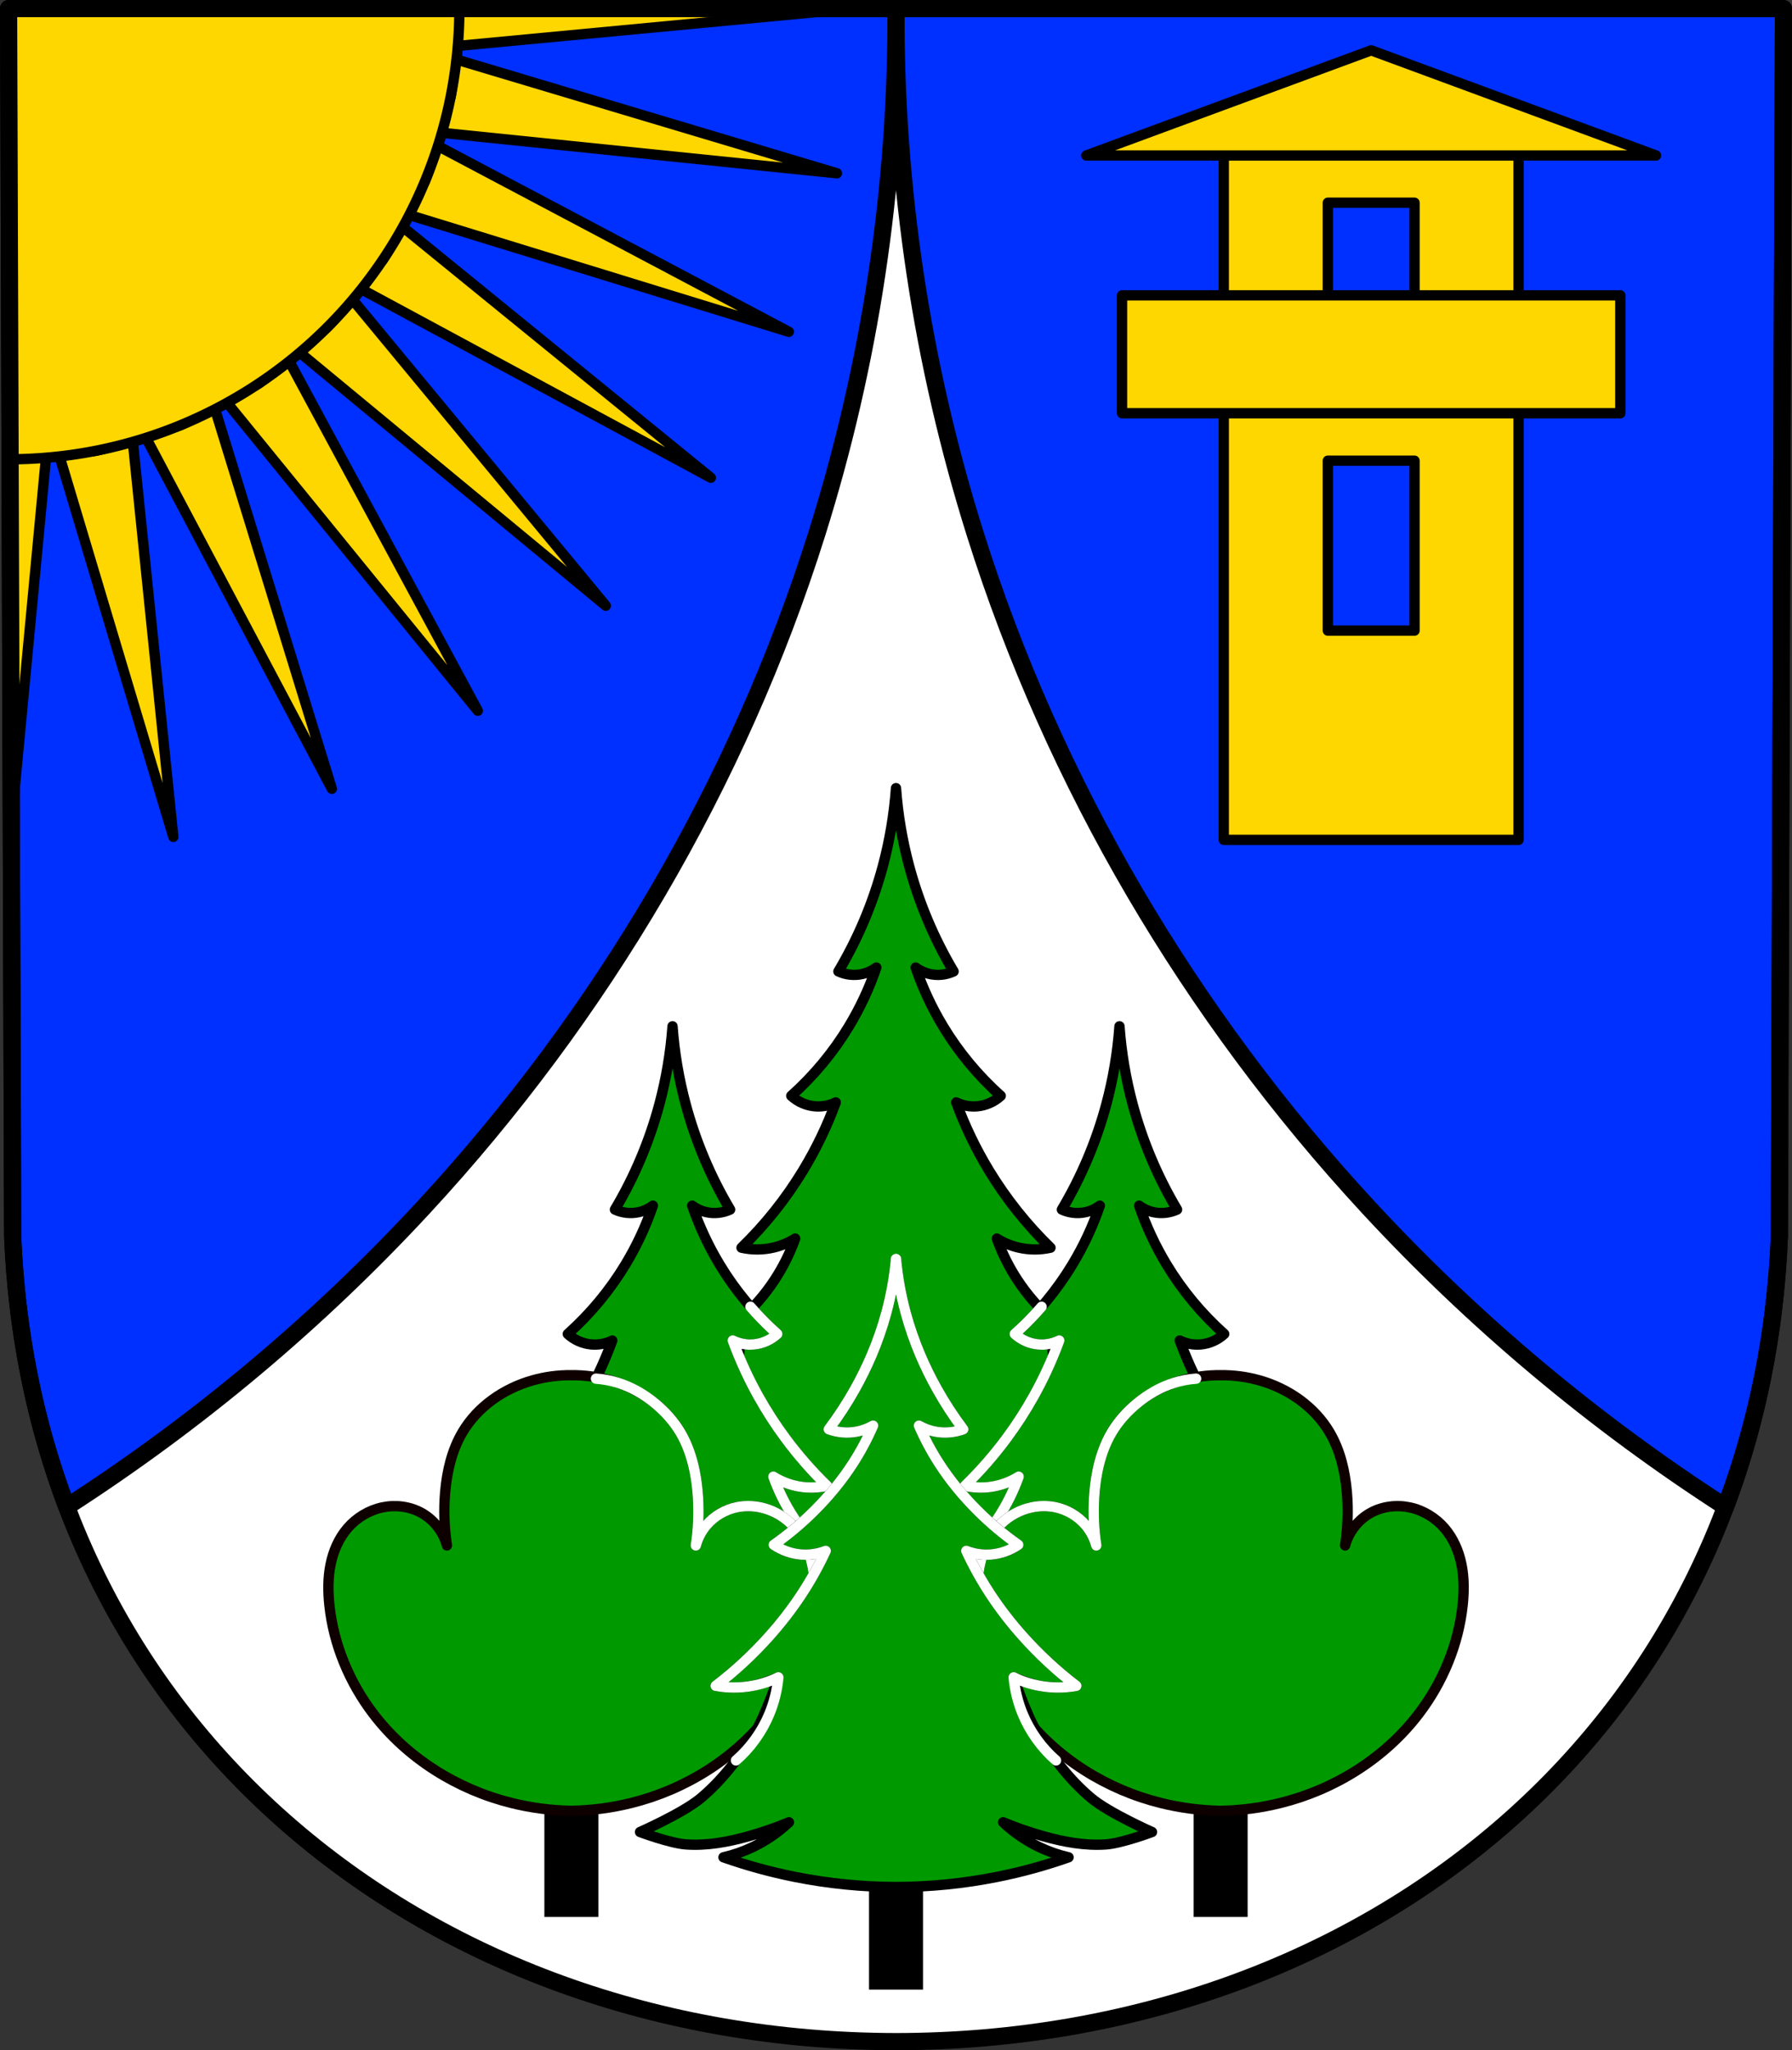 <?xml version="1.0" encoding="UTF-8" standalone="no"?>
<!-- Created with Inkscape (http://www.inkscape.org/) -->

<svg
   xmlns:dc="http://purl.org/dc/elements/1.1/"
   xmlns:cc="http://creativecommons.org/ns#"
   xmlns:rdf="http://www.w3.org/1999/02/22-rdf-syntax-ns#"
   xmlns:svg="http://www.w3.org/2000/svg"
   xmlns="http://www.w3.org/2000/svg"
   xmlns:sodipodi="http://sodipodi.sourceforge.net/DTD/sodipodi-0.dtd"
   xmlns:inkscape="http://www.inkscape.org/namespaces/inkscape"
   width="137.977mm"
   height="157.864mm"
   viewBox="0 0 137.977 157.864"
   version="1.1"
   id="svg865"
   inkscape:version="0.92.5 (2060ec1f9f, 2020-04-08)"
   sodipodi:docname="DEU Kemmenau COA.svg">
  <rect x="0" y="0" width="137.977" height="157.864" fill="#333333" stroke="none"/>
  <defs
     id="defs859">
    <inkscape:path-effect
       effect="spiro"
       id="path-effect3150"
       is_visible="true" />
    <inkscape:path-effect
       effect="spiro"
       id="path-effect3096"
       is_visible="true" />
    <inkscape:path-effect
       effect="spiro"
       id="path-effect3023"
       is_visible="true" />
    <inkscape:path-effect
       effect="spiro"
       id="path-effect2957"
       is_visible="true" />
    <inkscape:path-effect
       effect="spiro"
       id="path-effect2935"
       is_visible="true" />
    <inkscape:path-effect
       effect="spiro"
       id="path-effect1579"
       is_visible="true" />
    <inkscape:path-effect
       effect="spiro"
       id="path-effect985"
       is_visible="true" />
    <inkscape:path-effect
       effect="spiro"
       id="path-effect3644"
       is_visible="true" />
    <inkscape:path-effect
       effect="spiro"
       id="path-effect3636"
       is_visible="true" />
    <inkscape:path-effect
       effect="spiro"
       id="path-effect3544"
       is_visible="true" />
    <inkscape:path-effect
       effect="spiro"
       id="path-effect3466"
       is_visible="true" />
    <inkscape:path-effect
       effect="spiro"
       id="path-effect3544-2"
       is_visible="true" />
    <inkscape:path-effect
       effect="spiro"
       id="path-effect3644-8"
       is_visible="true" />
    <inkscape:path-effect
       effect="spiro"
       id="path-effect3644-3"
       is_visible="true" />
    <inkscape:path-effect
       effect="spiro"
       id="path-effect3636-0"
       is_visible="true" />
    <inkscape:path-effect
       effect="spiro"
       id="path-effect1727-0-1"
       is_visible="true" />
    <inkscape:path-effect
       effect="spiro"
       id="path-effect1731-8-3"
       is_visible="true" />
    <inkscape:path-effect
       effect="spiro"
       id="path-effect1727-3"
       is_visible="true" />
    <inkscape:path-effect
       effect="spiro"
       id="path-effect1731-7"
       is_visible="true" />
    <inkscape:path-effect
       effect="spiro"
       id="path-effect841-8"
       is_visible="true" />
    <inkscape:path-effect
       effect="spiro"
       id="path-effect985-7"
       is_visible="true" />
    <inkscape:path-effect
       effect="spiro"
       id="path-effect1579-4"
       is_visible="true" />
    <inkscape:path-effect
       effect="spiro"
       id="path-effect2935-5"
       is_visible="true" />
    <inkscape:path-effect
       effect="spiro"
       id="path-effect2957-3"
       is_visible="true" />
    <inkscape:path-effect
       effect="spiro"
       id="path-effect3023-9"
       is_visible="true" />
    <inkscape:path-effect
       effect="spiro"
       id="path-effect3150-8"
       is_visible="true" />
  </defs>
  <sodipodi:namedview
     id="base"
     pagecolor="#ffffff"
     bordercolor="#666666"
     borderopacity="1.0"
     inkscape:pageopacity="0.0"
     inkscape:pageshadow="2"
     inkscape:zoom="1.3290854"
     inkscape:cx="260.74463"
     inkscape:cy="298.32543"
     inkscape:document-units="mm"
     inkscape:current-layer="layer1"
     showgrid="false"
     inkscape:window-width="1920"
     inkscape:window-height="1046"
     inkscape:window-x="-11"
     inkscape:window-y="-11"
     inkscape:window-maximized="1"
     fit-margin-top="0"
     fit-margin-left="0"
     fit-margin-right="0"
     fit-margin-bottom="0"
     inkscape:snap-global="true"
     inkscape:snap-midpoints="true"
     inkscape:snap-smooth-nodes="true"
     inkscape:object-paths="true" />
  <g
     inkscape:label="Ebene 1"
     inkscape:groupmode="layer"
     id="layer1"
     transform="translate(11.666,169.415)">
    <path
       style="fill:#ffffff;fill-rule:evenodd;stroke:none;stroke-width:1.323;stroke-linecap:round;stroke-linejoin:round;stroke-miterlimit:4;stroke-dasharray:none;stroke-opacity:1"
       inkscape:connector-curvature="0"
       d="m 125.65,-168.754 -0.312,94.538 c -1.521,37.541 -31.572,61.981 -68.015,62.002 -36.41,-0.046 -66.472,-24.497 -68.015,-62.002 l -0.312,-94.538 h 68.326 z"
       id="path10563-0-6-2-6-3-1"
       sodipodi:nodetypes="ccccccc" />
    <path
       inkscape:connector-curvature="0"
       style="fill:#0030ff;fill-opacity:1;stroke:#000000;stroke-width:1.323;stroke-linecap:round;stroke-linejoin:round;stroke-miterlimit:4;stroke-dasharray:none;stroke-opacity:1"
       d="m -11.004,-168.754 0.313,94.538 c 0.308,7.491 1.757,14.46 4.164,20.819 10.076,-6.491 19.335,-14.251 27.474,-23.05 13.708,-14.821 24.225,-32.625 30.283,-51.883 4.106,-13.051 6.169,-26.743 6.092,-40.424 z m 68.326,0 c -0.077,13.682 1.986,27.373 6.092,40.424 6.058,19.258 16.576,37.062 30.284,51.883 8.143,8.804 17.408,16.568 27.49,23.061 2.403,-6.361 3.847,-13.334 4.151,-20.83 l 0.313,-94.538 z"
       id="path983-2" />
    <path
       inkscape:connector-curvature="0"
       style="fill:#ffd700;stroke:#000000;stroke-width:0.794;stroke-linecap:round;stroke-linejoin:round;stroke-miterlimit:4;stroke-dasharray:none;stroke-opacity:1;fill-opacity:1"
       d="m -11.004,-168.754 0.208,62.832 2.671,-28.263 a 34.707,34.707 0 0 0 0.874,-0.106 34.707,34.707 0 0 0 0.857,-0.104 34.707,34.707 0 0 1 -0.692,0.102 l 8.764,29.316 -3.117,-30.428 a 34.707,34.707 0 0 0 1.882,-0.625 34.707,34.707 0 0 1 -0.874,0.314 l 14.316,27.036 -8.995,-29.228 a 34.707,34.707 0 0 0 1.789,-1.027 34.707,34.707 0 0 1 -0.87,0.523 l 19.314,23.725 -14.519,-26.908 a 34.707,34.707 0 0 0 1.447,-1.271 34.707,34.707 0 0 1 -0.649,0.587 l 23.575,19.504 -19.491,-23.559 a 34.707,34.707 0 0 0 1.185,-1.545 34.707,34.707 0 0 1 -0.534,0.72 l 26.928,14.53 -23.717,-19.307 a 34.707,34.707 0 0 0 0.882,-1.777 34.707,34.707 0 0 1 -0.402,0.847 l 29.244,8.999 -27.032,-14.314 a 34.707,34.707 0 0 0 0.66,-2.449 34.707,34.707 0 0 1 -0.359,1.44 l 30.433,3.117 -29.311,-8.763 a 34.707,34.707 0 0 0 0.098,-1.04 l 30.461,-2.878 z m 34.23,5.483 a 34.707,34.707 0 0 1 -0.19,1.286 34.707,34.707 0 0 1 -0.012,0.048 34.707,34.707 0 0 0 0.202,-1.333 z m -1.485,5.906 a 34.707,34.707 0 0 1 -0.68,1.895 34.707,34.707 0 0 1 -0.051,0.106 34.707,34.707 0 0 0 0.731,-2.001 z m -2.978,6.381 a 34.707,34.707 0 0 1 -0.908,1.512 34.707,34.707 0 0 1 -0.106,0.144 34.707,34.707 0 0 0 1.015,-1.656 z m -4.101,5.535 a 34.707,34.707 0 0 1 -1.124,1.237 34.707,34.707 0 0 1 -0.184,0.166 34.707,34.707 0 0 0 1.308,-1.404 z m -5.244,4.707 a 34.707,34.707 0 0 1 -1.139,0.846 34.707,34.707 0 0 1 -0.276,0.166 34.707,34.707 0 0 0 1.415,-1.012 z m -5.923,3.477 a 34.707,34.707 0 0 1 -1.214,0.575 34.707,34.707 0 0 1 -0.363,0.131 34.707,34.707 0 0 0 1.577,-0.706 z m -6.379,2.215 a 34.707,34.707 0 0 1 -1.35,0.336 34.707,34.707 0 0 1 -0.431,0.064 34.707,34.707 0 0 0 1.781,-0.399 z"
       id="path1067-7" />
    <path
       inkscape:connector-curvature="0"
       style="opacity:1;fill:#ffd700;fill-opacity:1;fill-rule:evenodd;stroke:#000000;stroke-width:0.794;stroke-linecap:round;stroke-linejoin:round;stroke-miterlimit:4;stroke-dasharray:none;stroke-opacity:1;paint-order:fill markers stroke"
       d="m -11.004,-168.754 0.115,34.703 a 34.707,34.707 0 0 0 34.593,-34.703 z"
       id="path1065-7-0-9" />
    <path
       style="fill:none;fill-rule:evenodd;stroke:#000000;stroke-width:1.323;stroke-linecap:round;stroke-linejoin:round;stroke-miterlimit:4;stroke-dasharray:none;stroke-opacity:1"
       inkscape:connector-curvature="0"
       d="m 125.65,-168.754 -0.312,94.538 c -1.521,37.541 -31.572,61.981 -68.015,62.002 -36.41,-0.046 -66.472,-24.497 -68.015,-62.002 l -0.312,-94.538 h 68.326 z"
       id="path10563-0-6-2-6-3"
       sodipodi:nodetypes="ccccccc" />
    <path
       style="opacity:1;fill:#ffd700;fill-opacity:1;fill-rule:evenodd;stroke:#000000;stroke-width:0.794;stroke-linecap:round;stroke-linejoin:round;stroke-miterlimit:4;stroke-dasharray:none;stroke-opacity:1;paint-order:fill markers stroke"
       d="m 82.56,-157.444 v 52.696 h 22.698 v -52.696 z m 8.011,3.638 h 6.676 v 13.085 h -6.676 z m 0,19.862 h 6.676 v 13.085 h -6.676 z"
       id="rect1476-9"
       inkscape:connector-curvature="0" />
    <rect
       style="opacity:1;fill:#ffd700;fill-opacity:1;fill-rule:evenodd;stroke:#000000;stroke-width:0.794;stroke-linecap:round;stroke-linejoin:round;stroke-miterlimit:4;stroke-dasharray:none;stroke-opacity:1;paint-order:fill markers stroke"
       id="rect1478-5"
       width="38.365"
       height="9.079"
       x="74.727"
       y="-146.674" />
    <path
       style="fill:#ffd700;fill-opacity:1;stroke:#000000;stroke-width:0.794;stroke-linecap:round;stroke-linejoin:round;stroke-miterlimit:4;stroke-dasharray:none;stroke-opacity:1"
       d="m 93.909,-165.539 -21.933,8.095 h 21.933 21.933 z"
       id="path1499-7"
       inkscape:connector-curvature="0" />
    <path
       style="fill:#009a00;stroke:#000000;stroke-width:0.794;stroke-linecap:round;stroke-linejoin:round;stroke-miterlimit:4;stroke-dasharray:none;stroke-opacity:1;fill-opacity:1"
       d="m 57.323,-108.73 c -0.146,2.021 -0.485,4.028 -1.008,5.986 -0.762,2.849 -1.919,5.593 -3.427,8.128 0.562,0.261 1.209,0.332 1.814,0.202 0.4,-0.086 0.781,-0.26 1.109,-0.504 -0.541,1.582 -1.252,3.106 -2.117,4.537 -1.202,1.988 -2.702,3.795 -4.435,5.343 0.493,0.459 1.143,0.748 1.814,0.806 0.552,0.048 1.116,-0.058 1.613,-0.302 -0.667,1.824 -1.512,3.582 -2.52,5.242 -1.318,2.173 -2.915,4.177 -4.738,5.947 0.793,0.179 1.626,0.179 2.419,0 0.606,-0.136 1.188,-0.376 1.714,-0.705 -0.405,1.135 -0.948,2.22 -1.613,3.226 -0.685,1.036 -1.5,1.987 -2.419,2.823 l -1.714,16.935 h 13.508 13.508 l -1.714,-16.935 c -0.919,-0.836 -1.734,-1.786 -2.419,-2.823 -0.665,-1.005 -1.208,-2.091 -1.613,-3.226 0.526,0.33 1.109,0.569 1.714,0.705 0.793,0.179 1.626,0.179 2.419,0 -1.823,-1.771 -3.419,-3.775 -4.738,-5.947 -1.007,-1.66 -1.853,-3.419 -2.52,-5.242 0.497,0.245 1.061,0.35 1.613,0.302 0.672,-0.058 1.321,-0.347 1.815,-0.806 -1.733,-1.547 -3.234,-3.355 -4.436,-5.343 -0.865,-1.431 -1.576,-2.955 -2.117,-4.537 0.328,0.244 0.709,0.418 1.109,0.504 0.605,0.131 1.253,0.059 1.814,-0.202 -1.508,-2.535 -2.665,-5.278 -3.427,-8.128 -0.524,-1.957 -0.862,-3.965 -1.008,-5.986 z"
       id="path1577"
       inkscape:connector-curvature="0" />
    <path
       inkscape:connector-curvature="0"
       style="fill:#009a00;fill-opacity:1;stroke:#000000;stroke-width:0.794;stroke-linecap:round;stroke-linejoin:round;stroke-miterlimit:4;stroke-dasharray:none;stroke-opacity:1"
       d="m 40.116,-90.394 c -0.146,2.021 -0.485,4.028 -1.008,5.986 -0.762,2.849 -1.919,5.593 -3.427,8.128 0.562,0.261 1.209,0.332 1.814,0.202 0.4,-0.086 0.781,-0.26 1.109,-0.504 -0.541,1.582 -1.252,3.106 -2.117,4.537 -1.202,1.988 -2.702,3.795 -4.435,5.343 0.493,0.459 1.143,0.748 1.814,0.806 0.552,0.048 1.116,-0.058 1.613,-0.302 -0.667,1.824 -1.512,3.582 -2.52,5.242 -1.318,2.173 -2.915,4.177 -4.738,5.947 0.793,0.179 1.626,0.179 2.419,0 0.606,-0.136 1.188,-0.376 1.714,-0.705 -0.405,1.135 -0.948,2.22 -1.613,3.226 -0.502,0.759 -1.074,1.471 -1.704,2.126 h 22.158 c -0.631,-0.655 -1.202,-1.367 -1.703,-2.126 -0.665,-1.005 -1.208,-2.091 -1.613,-3.226 0.526,0.33 1.109,0.569 1.714,0.705 0.793,0.179 1.626,0.179 2.419,0 -1.823,-1.771 -3.419,-3.775 -4.738,-5.947 -1.007,-1.66 -1.853,-3.419 -2.52,-5.242 0.497,0.245 1.061,0.35 1.613,0.302 0.672,-0.059 1.321,-0.347 1.815,-0.806 -1.733,-1.547 -3.234,-3.355 -4.436,-5.343 -0.865,-1.431 -1.576,-2.955 -2.117,-4.537 0.328,0.244 0.709,0.418 1.109,0.504 0.605,0.131 1.253,0.059 1.814,-0.202 -1.508,-2.535 -2.665,-5.278 -3.427,-8.128 -0.524,-1.957 -0.862,-3.965 -1.008,-5.986 z"
       id="path1577-9" />
    <path
       inkscape:connector-curvature="0"
       style="fill:#009a00;fill-opacity:1;stroke:#000000;stroke-width:0.794;stroke-linecap:round;stroke-linejoin:round;stroke-miterlimit:4;stroke-dasharray:none;stroke-opacity:1"
       d="m 74.53,-90.394 c 0.146,2.021 0.485,4.028 1.008,5.986 0.762,2.849 1.919,5.593 3.427,8.128 -0.562,0.261 -1.209,0.332 -1.814,0.202 -0.4,-0.086 -0.781,-0.26 -1.109,-0.504 0.541,1.582 1.252,3.106 2.117,4.537 1.202,1.988 2.702,3.795 4.435,5.343 -0.493,0.459 -1.143,0.748 -1.814,0.806 -0.552,0.048 -1.116,-0.058 -1.613,-0.302 0.667,1.823 1.512,3.582 2.52,5.242 1.318,2.173 2.915,4.177 4.738,5.947 -0.793,0.179 -1.626,0.179 -2.419,0 -0.606,-0.136 -1.188,-0.376 -1.714,-0.705 0.405,1.135 0.948,2.22 1.613,3.226 0.502,0.759 1.074,1.471 1.704,2.126 h -22.158 c 0.631,-0.655 1.202,-1.367 1.703,-2.126 0.665,-1.005 1.208,-2.091 1.613,-3.226 -0.526,0.33 -1.109,0.569 -1.714,0.705 -0.793,0.179 -1.626,0.179 -2.419,0 1.823,-1.771 3.419,-3.775 4.738,-5.947 1.007,-1.66 1.853,-3.419 2.52,-5.242 -0.497,0.245 -1.061,0.35 -1.613,0.302 -0.672,-0.059 -1.321,-0.347 -1.815,-0.806 1.733,-1.547 3.234,-3.355 4.436,-5.343 0.865,-1.431 1.576,-2.955 2.117,-4.537 -0.328,0.244 -0.709,0.418 -1.109,0.504 -0.605,0.131 -1.253,0.059 -1.814,-0.202 1.508,-2.535 2.665,-5.278 3.427,-8.128 0.524,-1.957 0.862,-3.965 1.008,-5.986 z"
       id="path1577-9-6" />
    <path
       style="fill:none;stroke:#ffffff;stroke-width:0.794;stroke-linecap:round;stroke-linejoin:round;stroke-miterlimit:4;stroke-dasharray:none;stroke-opacity:1"
       d="m 46.114,-68.797 c 0.256,0.295 0.52,0.583 0.791,0.865 0.235,0.245 0.476,0.484 0.721,0.718 0.182,0.173 0.367,0.344 0.554,0.511 -0.243,0.225 -0.523,0.41 -0.825,0.546 -0.312,0.141 -0.649,0.23 -0.99,0.26 -0.206,0.018 -0.414,0.015 -0.619,-0.01 -0.344,-0.041 -0.682,-0.14 -0.993,-0.293 0.294,0.802 0.622,1.591 0.983,2.365 0.309,0.663 0.643,1.315 1,1.954 0.622,1.113 1.315,2.185 2.074,3.209 0.966,1.304 2.038,2.53 3.202,3.661 -0.506,0.113 -1.028,0.155 -1.545,0.124 -0.294,-0.018 -0.587,-0.059 -0.874,-0.124 -0.606,-0.136 -1.188,-0.376 -1.714,-0.705 0.195,0.544 0.421,1.077 0.677,1.596 0.278,0.562 0.591,1.107 0.937,1.63 0.502,0.758 1.073,1.471 1.703,2.126"
       id="path2933"
       inkscape:connector-curvature="0"
       inkscape:path-effect="#path-effect2935"
       inkscape:original-d="m 46.114041,-68.797465 c 0,0 0.520679,0.582651 0.791016,0.864614 0.23477,0.244867 0.47636,0.483231 0.721289,0.717937 0.181456,0.173882 0.554172,0.51122 0.554172,0.51122 0,0 -0.52373,0.411541 -0.824688,0.54625 -0.311467,0.139413 -0.651421,0.21888 -0.99019,0.259906 -0.204983,0.02482 -0.415235,0.02137 -0.619365,-0.0097 -0.341283,-0.05194 -0.993455,-0.292565 -0.993455,-0.292565 0,0 0.624045,1.590524 0.982591,2.365369 0.307295,0.664089 0.63447,1.320335 1.00018,1.954133 0.636564,1.103203 1.306743,2.192503 2.073619,3.209446 0.97601,1.294273 3.201564,3.66055 3.201564,3.66055 0,0 -1.028646,0.139519 -1.545087,0.123818 -0.294069,-0.0089 -0.589996,-0.0466 -0.873887,-0.123818 -0.596196,-0.162163 -1.714106,-0.705381 -1.714106,-0.705381 0,0 0.419511,1.07833 0.676686,1.595678 0.278941,0.561133 0.583594,1.112251 0.936651,1.629966 0.5116,0.750199 1.135766,1.417044 1.703255,2.125964"
       sodipodi:nodetypes="caacaaacaaacaacaac" />
    <path
       transform="matrix(-1,0,0,1,114.646,-4.2e-5)"
       style="fill:none;stroke:#ffffff;stroke-width:0.794;stroke-linecap:round;stroke-linejoin:round;stroke-miterlimit:4;stroke-dasharray:none;stroke-opacity:1"
       d="m 46.114,-68.797 c 0.256,0.295 0.52,0.583 0.791,0.865 0.235,0.245 0.476,0.484 0.721,0.718 0.182,0.173 0.367,0.344 0.554,0.511 -0.243,0.225 -0.523,0.41 -0.825,0.546 -0.312,0.141 -0.649,0.23 -0.99,0.26 -0.206,0.018 -0.414,0.015 -0.619,-0.01 -0.344,-0.041 -0.682,-0.14 -0.993,-0.293 0.294,0.802 0.622,1.591 0.983,2.365 0.309,0.663 0.643,1.315 1,1.954 0.622,1.113 1.315,2.185 2.074,3.209 0.966,1.304 2.038,2.53 3.202,3.661 -0.506,0.113 -1.028,0.155 -1.545,0.124 -0.294,-0.018 -0.587,-0.059 -0.874,-0.124 -0.606,-0.136 -1.188,-0.376 -1.714,-0.705 0.195,0.544 0.421,1.077 0.677,1.596 0.278,0.562 0.591,1.107 0.937,1.63 0.502,0.758 1.073,1.471 1.703,2.126"
       id="path2933-0"
       inkscape:connector-curvature="0"
       inkscape:path-effect="#path-effect2935-5"
       inkscape:original-d="m 46.114041,-68.797465 c 0,0 0.520679,0.582651 0.791016,0.864614 0.23477,0.244867 0.47636,0.483231 0.721289,0.717937 0.181456,0.173882 0.554172,0.51122 0.554172,0.51122 0,0 -0.52373,0.411541 -0.824688,0.54625 -0.311467,0.139413 -0.651421,0.21888 -0.99019,0.259906 -0.204983,0.02482 -0.415235,0.02137 -0.619365,-0.0097 -0.341283,-0.05194 -0.993455,-0.292565 -0.993455,-0.292565 0,0 0.624045,1.590524 0.982591,2.365369 0.307295,0.664089 0.63447,1.320335 1.00018,1.954133 0.636564,1.103203 1.306743,2.192503 2.073619,3.209446 0.97601,1.294273 3.201564,3.66055 3.201564,3.66055 0,0 -1.028646,0.139519 -1.545087,0.123818 -0.294069,-0.0089 -0.589996,-0.0466 -0.873887,-0.123818 -0.596196,-0.162163 -1.714106,-0.705381 -1.714106,-0.705381 0,0 0.419511,1.07833 0.676686,1.595678 0.278941,0.561133 0.583594,1.112251 0.936651,1.629966 0.5116,0.750199 1.135766,1.417044 1.703255,2.125964"
       sodipodi:nodetypes="caacaaacaaacaacaac" />
    <g
       id="g2982" />
    <rect
       y="-31.902"
       x="30.249"
       height="10.088"
       width="4.157"
       id="rect2978"
       style="opacity:1;fill:#000000;fill-opacity:1;fill-rule:evenodd;stroke:none;stroke-width:0.794;stroke-linecap:round;stroke-linejoin:round;stroke-miterlimit:4;stroke-dasharray:none;stroke-opacity:1;paint-order:fill markers stroke" />
    <path
       inkscape:connector-curvature="0"
       id="path2955"
       d="m 32.328,-63.527 c -1.01,-0.011 -2.023,0.124 -2.995,0.399 -2.205,0.624 -4.226,2.02 -5.39,3.993 -0.817,1.384 -1.191,2.991 -1.331,4.592 -0.12,1.374 -0.076,2.762 0.133,4.126 -0.285,-1.067 -1.024,-2.004 -1.996,-2.529 -0.905,-0.488 -1.989,-0.616 -2.995,-0.399 -1.029,0.222 -1.975,0.799 -2.662,1.597 -0.681,0.791 -1.104,1.783 -1.308,2.806 -0.205,1.023 -0.199,2.079 -0.089,3.117 0.322,3.036 1.54,5.959 3.394,8.385 2.613,3.418 6.471,5.822 10.648,6.855 1.502,0.371 3.045,0.573 4.592,0.599 1.547,-0.026 3.09,-0.228 4.591,-0.599 4.177,-1.033 8.035,-3.437 10.648,-6.855 1.854,-2.426 3.072,-5.349 3.394,-8.385 0.11,-1.038 0.116,-2.094 -0.088,-3.117 -0.205,-1.023 -0.628,-2.015 -1.309,-2.806 -0.687,-0.798 -1.632,-1.375 -2.662,-1.597 -1.005,-0.217 -2.09,-0.09 -2.995,0.399 -0.972,0.525 -1.712,1.462 -1.997,2.529 0.208,-1.364 0.253,-2.752 0.133,-4.126 -0.14,-1.601 -0.514,-3.208 -1.331,-4.592 -1.165,-1.973 -3.186,-3.37 -5.39,-3.993 -0.972,-0.275 -1.984,-0.41 -2.995,-0.399 z"
       style="fill:#009a00;stroke:#0f0000;stroke-width:0.794;stroke-linecap:round;stroke-linejoin:round;stroke-miterlimit:4;stroke-dasharray:none;stroke-opacity:1;fill-opacity:1" />
    <rect
       style="opacity:1;fill:#000000;fill-opacity:1;fill-rule:evenodd;stroke:none;stroke-width:0.794;stroke-linecap:round;stroke-linejoin:round;stroke-miterlimit:4;stroke-dasharray:none;stroke-opacity:1;paint-order:fill markers stroke"
       id="rect2978-4"
       width="4.157"
       height="10.088"
       x="80.24"
       y="-31.902" />
    <path
       style="fill:#009a00;stroke:#0f0000;stroke-width:0.794;stroke-linecap:round;stroke-linejoin:round;stroke-miterlimit:4;stroke-dasharray:none;stroke-opacity:1;fill-opacity:1"
       d="m 82.319,-63.527 c -1.01,-0.011 -2.023,0.124 -2.995,0.399 -2.205,0.624 -4.226,2.02 -5.39,3.993 -0.817,1.384 -1.191,2.991 -1.331,4.592 -0.12,1.374 -0.076,2.762 0.133,4.126 -0.285,-1.067 -1.024,-2.004 -1.996,-2.529 -0.905,-0.488 -1.989,-0.616 -2.995,-0.399 -1.029,0.222 -1.975,0.799 -2.662,1.597 -0.681,0.791 -1.104,1.783 -1.308,2.806 -0.205,1.023 -0.199,2.079 -0.089,3.117 0.322,3.036 1.54,5.959 3.394,8.385 2.613,3.418 6.471,5.822 10.648,6.855 1.502,0.371 3.045,0.573 4.592,0.599 1.547,-0.026 3.09,-0.228 4.591,-0.599 4.177,-1.033 8.035,-3.437 10.648,-6.855 1.854,-2.426 3.072,-5.349 3.394,-8.385 0.11,-1.038 0.116,-2.094 -0.088,-3.117 -0.205,-1.023 -0.628,-2.015 -1.309,-2.806 -0.687,-0.798 -1.632,-1.375 -2.662,-1.597 -1.005,-0.217 -2.09,-0.09 -2.995,0.399 -0.972,0.525 -1.712,1.462 -1.997,2.529 0.208,-1.364 0.253,-2.752 0.133,-4.126 -0.14,-1.601 -0.514,-3.208 -1.331,-4.592 -1.165,-1.973 -3.186,-3.37 -5.39,-3.993 -0.972,-0.275 -1.984,-0.41 -2.995,-0.399 z"
       id="path2955-9"
       inkscape:connector-curvature="0" />
    <path
       style="fill:none;stroke:#ffffff;stroke-width:0.794;stroke-linecap:round;stroke-linejoin:round;stroke-miterlimit:4;stroke-dasharray:none;stroke-opacity:1"
       d="m 34.221,-63.261 c 0.568,0.04 1.132,0.146 1.675,0.315 1.051,0.326 2.023,0.887 2.873,1.586 0.764,0.629 1.437,1.375 1.943,2.225 0.549,0.921 0.895,1.953 1.107,3.004 0.136,0.677 0.218,1.364 0.259,2.052 0.036,0.611 0.041,1.223 0.013,1.834 -0.028,0.612 -0.088,1.222 -0.181,1.827 0.153,-0.57 0.433,-1.105 0.813,-1.557 0.601,-0.714 1.453,-1.21 2.368,-1.392 0.596,-0.118 1.216,-0.107 1.81,0.021 0.869,0.186 1.682,0.623 2.322,1.239 0.869,0.838 1.4,1.982 1.649,3.163 0.154,0.732 0.206,1.485 0.155,2.231"
       id="path3021"
       inkscape:connector-curvature="0"
       inkscape:path-effect="#path-effect3023"
       inkscape:original-d="m 34.221086,-63.260751 c 0.558741,0.104714 1.140687,0.122675 1.675434,0.314936 1.029407,0.370108 2.02146,0.899481 2.872928,1.586257 0.766539,0.618274 1.440792,1.378423 1.943213,2.225429 0.54449,0.917928 0.853983,1.967527 1.106813,3.004415 0.163353,0.669932 0.213007,1.364398 0.25867,2.052444 0.04049,0.610053 0.0411,1.223383 0.01315,1.834139 -0.02797,0.611274 -0.180774,1.826819 -0.180774,1.826819 0,0 0.409473,-1.132666 0.812956,-1.556872 0.631107,-0.663521 1.483523,-1.156512 2.368492,-1.391854 0.5831,-0.155065 1.225507,-0.129069 1.80998,0.02074 0.849796,0.217815 1.704397,0.61609 2.321669,1.239446 0.836723,0.844969 1.326402,2.018873 1.649148,3.163388 0.20229,0.717354 0.103266,1.486834 0.154503,2.230649"
       sodipodi:nodetypes="caaaaaacaaaaac" />
    <path
       transform="matrix(-1,0,0,1,114.651,-1e-6)"
       style="fill:none;stroke:#ffffff;stroke-width:0.794;stroke-linecap:round;stroke-linejoin:round;stroke-miterlimit:4;stroke-dasharray:none;stroke-opacity:1"
       d="m 34.221,-63.261 c 0.568,0.04 1.132,0.146 1.675,0.315 1.051,0.326 2.023,0.887 2.873,1.586 0.764,0.629 1.437,1.375 1.943,2.225 0.549,0.921 0.895,1.953 1.107,3.004 0.136,0.677 0.218,1.364 0.259,2.052 0.036,0.611 0.041,1.223 0.013,1.834 -0.028,0.612 -0.088,1.222 -0.181,1.827 0.153,-0.57 0.433,-1.105 0.813,-1.557 0.601,-0.714 1.453,-1.21 2.368,-1.392 0.596,-0.118 1.216,-0.107 1.81,0.021 0.869,0.186 1.682,0.623 2.322,1.239 0.869,0.838 1.4,1.982 1.649,3.163 0.154,0.732 0.206,1.485 0.155,2.231"
       id="path3021-2"
       inkscape:connector-curvature="0"
       inkscape:path-effect="#path-effect3023-9"
       inkscape:original-d="m 34.221086,-63.260751 c 0.558741,0.104714 1.140687,0.122675 1.675434,0.314936 1.029407,0.370108 2.02146,0.899481 2.872928,1.586257 0.766539,0.618274 1.440792,1.378423 1.943213,2.225429 0.54449,0.917928 0.853983,1.967527 1.106813,3.004415 0.163353,0.669932 0.213007,1.364398 0.25867,2.052444 0.04049,0.610053 0.0411,1.223383 0.01315,1.834139 -0.02797,0.611274 -0.180774,1.826819 -0.180774,1.826819 0,0 0.409473,-1.132666 0.812956,-1.556872 0.631107,-0.663521 1.483523,-1.156512 2.368492,-1.391854 0.5831,-0.155065 1.225507,-0.129069 1.80998,0.02074 0.849796,0.217815 1.704397,0.61609 2.321669,1.239446 0.836723,0.844969 1.326402,2.018873 1.649148,3.163388 0.20229,0.717354 0.103266,1.486834 0.154503,2.230649"
       sodipodi:nodetypes="caaaaaacaaaaac" />
    <rect
       y="-26.309"
       x="55.245"
       height="10.088"
       width="4.157"
       id="rect2978-8"
       style="opacity:1;fill:#000000;fill-opacity:1;fill-rule:evenodd;stroke:none;stroke-width:0.794;stroke-linecap:round;stroke-linejoin:round;stroke-miterlimit:4;stroke-dasharray:none;stroke-opacity:1;paint-order:fill markers stroke" />
    <path
       style="fill:#009a00;fill-opacity:1;stroke:#000000;stroke-width:0.794;stroke-linecap:round;stroke-linejoin:round;stroke-miterlimit:4;stroke-dasharray:none;stroke-opacity:1"
       d="m 57.323,-72.468 c -0.171,1.877 -0.566,3.741 -1.177,5.559 -0.89,2.646 -2.24,5.194 -4,7.548 0.656,0.242 1.411,0.309 2.118,0.187 0.467,-0.08 0.912,-0.241 1.294,-0.468 -0.631,1.469 -1.461,2.885 -2.471,4.213 -1.403,1.846 -3.155,3.525 -5.177,4.962 0.576,0.427 1.334,0.694 2.118,0.748 0.644,0.045 1.303,-0.053 1.883,-0.281 -0.779,1.694 -1.765,3.327 -2.941,4.868 -1.539,2.018 -3.403,3.879 -5.531,5.524 0.926,0.166 1.899,0.166 2.825,0 0.707,-0.127 2,-0.655 2,-0.655 0,0 -0.967,2.847 -1.737,4.124 -1.154,1.914 -2.535,3.753 -4.249,5.187 -1.366,1.142 -4.666,2.598 -4.666,2.598 0,0 2.315,0.869 3.543,0.955 1.612,0.113 3.228,-0.185 4.784,-0.62 1.068,-0.298 2.118,-0.661 3.141,-1.086 -0.826,0.781 -1.775,1.431 -2.801,1.919 -0.715,0.34 -1.468,0.602 -2.24,0.779 1.796,0.632 3.636,1.137 5.503,1.509 2.561,0.511 5.171,0.772 7.782,0.779 2.611,-0.007 5.222,-0.268 7.782,-0.779 1.867,-0.372 3.707,-0.877 5.503,-1.509 -0.772,-0.177 -1.525,-0.439 -2.24,-0.779 -1.026,-0.488 -1.975,-1.138 -2.801,-1.919 1.024,0.425 2.074,0.788 3.141,1.086 1.557,0.434 3.172,0.732 4.784,0.62 1.228,-0.086 3.543,-0.955 3.543,-0.955 0,0 -3.3,-1.457 -4.666,-2.598 -1.715,-1.433 -3.095,-3.273 -4.249,-5.187 -0.77,-1.278 -1.737,-4.124 -1.737,-4.124 0,0 1.294,0.529 2,0.655 0.926,0.166 1.899,0.166 2.825,0 -2.128,-1.645 -3.992,-3.506 -5.531,-5.524 -1.176,-1.542 -2.162,-3.175 -2.941,-4.868 0.58,0.227 1.239,0.325 1.883,0.281 0.784,-0.054 1.542,-0.322 2.118,-0.748 -2.023,-1.437 -3.774,-3.116 -5.177,-4.962 -1.01,-1.329 -1.84,-2.744 -2.471,-4.213 0.383,0.227 0.828,0.388 1.294,0.468 0.707,0.122 1.462,0.055 2.118,-0.187 -1.761,-2.354 -3.11,-4.902 -4,-7.548 -0.611,-1.818 -1.006,-3.682 -1.177,-5.559 z"
       id="path1577-2"
       inkscape:connector-curvature="0" />
    <path
       style="fill:none;stroke:#ffffff;stroke-width:0.794;stroke-linecap:round;stroke-linejoin:round;stroke-miterlimit:4;stroke-dasharray:none;stroke-opacity:1"
       d="m 57.323,-72.468 c -0.13,1.403 -0.381,2.795 -0.75,4.154 -0.3,1.106 -0.678,2.19 -1.126,3.244 -0.379,0.891 -0.808,1.761 -1.281,2.606 -0.603,1.078 -1.279,2.115 -2.02,3.102 0.673,0.248 1.412,0.313 2.118,0.187 0.454,-0.081 0.894,-0.24 1.294,-0.468 -0.438,1.011 -0.959,1.985 -1.556,2.91 -0.842,1.305 -1.836,2.51 -2.934,3.608 -0.974,0.974 -2.032,1.864 -3.158,2.657 0.623,0.43 1.362,0.691 2.118,0.748 0.638,0.048 1.286,-0.049 1.883,-0.281 -0.549,1.186 -1.188,2.33 -1.909,3.419 -0.732,1.105 -1.548,2.152 -2.431,3.141 -1.253,1.404 -2.638,2.689 -4.132,3.832 0.931,0.171 1.893,0.171 2.825,0 0.692,-0.127 1.367,-0.348 2,-0.655 -0.088,0.969 -0.323,1.924 -0.695,2.822 -0.567,1.368 -1.453,2.603 -2.569,3.577"
       id="path3148"
       inkscape:connector-curvature="0"
       inkscape:path-effect="#path-effect3150"
       inkscape:original-d="m 57.322962,-72.467679 c -0.249872,1.384527 -0.393525,2.793181 -0.750408,4.154376 -0.29033,1.107356 -0.685266,2.187991 -1.126255,3.244427 -0.372858,0.893221 -0.802294,1.764648 -1.280692,2.606077 -0.60992,1.072756 -2.020107,3.102327 -2.020107,3.102327 0,0 1.414983,0.278561 2.117701,0.187071 0.455014,-0.05924 1.294496,-0.468191 1.294496,-0.468191 0,0 -0.947142,1.994258 -1.556372,2.910252 -0.858507,1.290789 -1.847267,2.502863 -2.934219,3.608171 -0.964621,0.980912 -3.158037,2.657245 -3.158037,2.657245 0,0 1.372464,0.676631 2.117698,0.748276 0.631546,0.06071 1.882574,-0.280607 1.882574,-0.280607 0,0 -1.189542,2.330016 -1.909176,3.419053 -0.729876,1.104538 -1.537185,2.164141 -2.430705,3.141045 -1.267884,1.386203 -4.132471,3.832034 -4.132471,3.832034 0,0 1.894857,0.148401 2.824633,0 0.69289,-0.110592 2.000396,-0.655259 2.000396,-0.655259 0,0 -0.28928,1.942307 -0.694995,2.822051 -0.614796,1.333113 -1.712264,2.384669 -2.568794,3.5774"
       sodipodi:nodetypes="caaacacaacacaacacac" />
    <path
       transform="matrix(-1,0,0,1,114.646,0)"
       style="fill:none;stroke:#ffffff;stroke-width:0.794;stroke-linecap:round;stroke-linejoin:round;stroke-miterlimit:4;stroke-dasharray:none;stroke-opacity:1"
       d="m 57.323,-72.468 c -0.13,1.403 -0.381,2.795 -0.75,4.154 -0.3,1.106 -0.678,2.19 -1.126,3.244 -0.379,0.891 -0.808,1.761 -1.281,2.606 -0.603,1.078 -1.279,2.115 -2.02,3.102 0.673,0.248 1.412,0.313 2.118,0.187 0.454,-0.081 0.894,-0.24 1.294,-0.468 -0.438,1.011 -0.959,1.985 -1.556,2.91 -0.842,1.305 -1.836,2.51 -2.934,3.608 -0.974,0.974 -2.032,1.864 -3.158,2.657 0.623,0.43 1.362,0.691 2.118,0.748 0.638,0.048 1.286,-0.049 1.883,-0.281 -0.549,1.186 -1.188,2.33 -1.909,3.419 -0.732,1.105 -1.548,2.152 -2.431,3.141 -1.253,1.404 -2.638,2.689 -4.132,3.832 0.931,0.171 1.893,0.171 2.825,0 0.692,-0.127 1.367,-0.348 2,-0.655 -0.088,0.969 -0.323,1.924 -0.695,2.822 -0.567,1.368 -1.453,2.603 -2.569,3.577"
       id="path3148-1"
       inkscape:connector-curvature="0"
       inkscape:path-effect="#path-effect3150-8"
       inkscape:original-d="m 57.322962,-72.467679 c -0.249872,1.384527 -0.393525,2.793181 -0.750408,4.154376 -0.29033,1.107356 -0.685266,2.187991 -1.126255,3.244427 -0.372858,0.893221 -0.802294,1.764648 -1.280692,2.606077 -0.60992,1.072756 -2.020107,3.102327 -2.020107,3.102327 0,0 1.414983,0.278561 2.117701,0.187071 0.455014,-0.05924 1.294496,-0.468191 1.294496,-0.468191 0,0 -0.947142,1.994258 -1.556372,2.910252 -0.858507,1.290789 -1.847267,2.502863 -2.934219,3.608171 -0.964621,0.980912 -3.158037,2.657245 -3.158037,2.657245 0,0 1.372464,0.676631 2.117698,0.748276 0.631546,0.06071 1.882574,-0.280607 1.882574,-0.280607 0,0 -1.189542,2.330016 -1.909176,3.419053 -0.729876,1.104538 -1.537185,2.164141 -2.430705,3.141045 -1.267884,1.386203 -4.132471,3.832034 -4.132471,3.832034 0,0 1.894857,0.148401 2.824633,0 0.69289,-0.110592 2.000396,-0.655259 2.000396,-0.655259 0,0 -0.28928,1.942307 -0.694995,2.822051 -0.614796,1.333113 -1.712264,2.384669 -2.568794,3.5774"
       sodipodi:nodetypes="caaacacaacacaacacac" />
  </g>
</svg>
